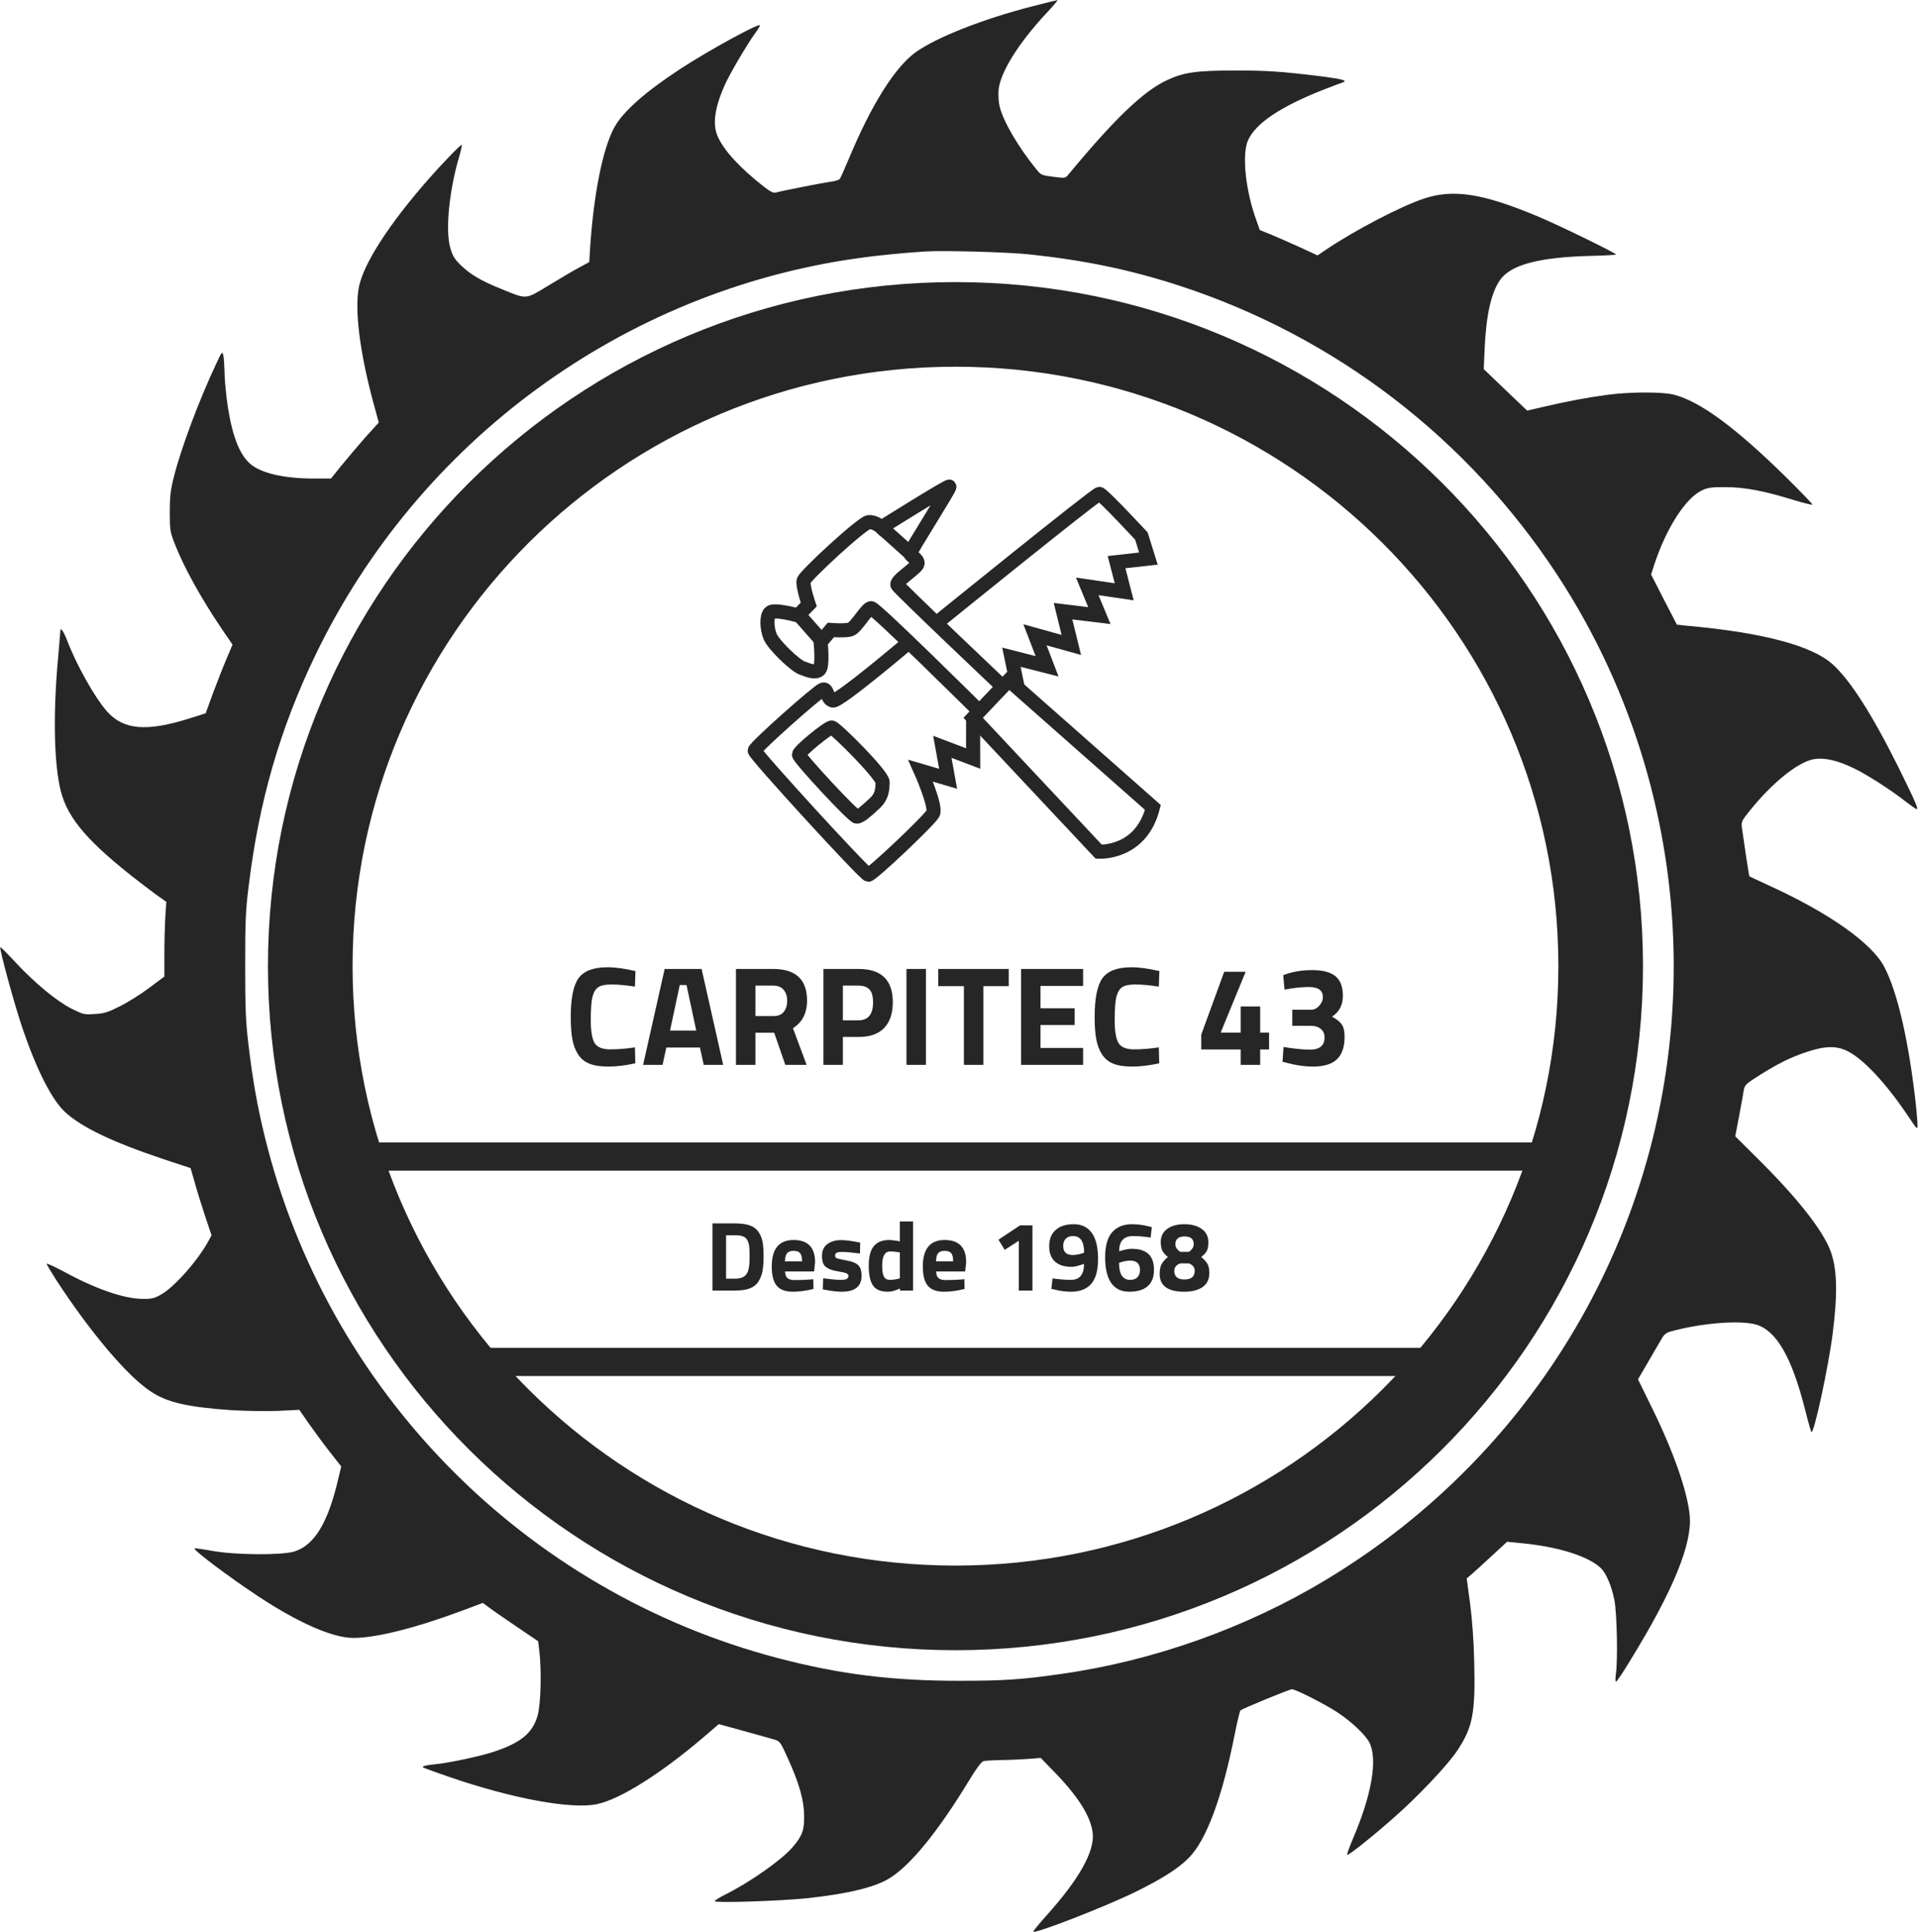 <svg width="272" height="274" viewBox="0 0 272 274" fill="none" xmlns="http://www.w3.org/2000/svg">
<path d="M146.478 0.878C139.443 2.676 132.878 5.266 129.884 7.385C126.933 9.504 123.597 14.792 120.39 22.477C119.77 23.954 119.192 25.259 119.086 25.388C118.979 25.516 118.38 25.709 117.76 25.773C116.669 25.923 110.874 27.058 109.997 27.314C109.698 27.4 109.228 27.165 108.394 26.522C104.93 23.825 102.62 21.299 101.765 19.308C101.016 17.575 101.358 15.22 102.834 11.945C103.518 10.425 105.87 6.422 107.004 4.838C107.431 4.26 107.774 3.703 107.774 3.596C107.774 3.168 100.482 7.15 96.462 9.783C91.458 13.058 88.272 15.883 87.074 18.152C85.449 21.214 84.209 27.507 83.696 34.999L83.567 37.161L82.028 37.996C81.194 38.446 79.269 39.58 77.73 40.522C74.479 42.491 74.736 42.47 71.186 41.014C68.192 39.816 66.696 38.917 65.306 37.568C64.407 36.669 64.172 36.262 63.83 35.042C63.146 32.495 63.723 26.801 65.199 21.941C65.413 21.171 65.541 20.55 65.455 20.55C65.263 20.55 62.611 23.29 60.708 25.473C55.17 31.788 51.599 37.333 50.914 40.629C50.252 43.797 51 49.877 52.946 57.09L53.716 59.916L51.813 62.014C50.786 63.191 49.268 64.968 48.434 65.996L46.937 67.858H44.585C40.265 67.858 37.058 67.109 35.497 65.781C33.872 64.39 32.803 61.457 32.182 56.769C32.011 55.442 31.84 53.601 31.84 52.702C31.819 51.803 31.755 50.754 31.669 50.412C31.52 49.791 31.477 49.834 30.707 51.482C28.269 56.641 25.724 63.427 24.677 67.537C24.185 69.485 24.078 70.362 24.078 72.567C24.078 74.986 24.121 75.393 24.677 76.848C25.96 80.231 28.44 84.726 31.477 89.221L32.974 91.405L32.182 93.288C31.733 94.316 30.878 96.499 30.258 98.148L29.167 101.145L26.943 101.851C20.764 103.799 17.513 103.521 15.14 100.845C13.429 98.876 10.863 94.337 9.516 90.805C8.96 89.392 8.553 88.857 8.553 89.521C8.553 89.671 8.404 91.298 8.254 93.117C7.548 100.695 7.634 107.331 8.447 111.42C9.259 115.53 11.825 118.762 18.518 124.092C19.716 125.034 21.341 126.275 22.132 126.853L23.586 127.881L23.436 130.107C23.372 131.349 23.308 133.725 23.308 135.416V138.477L21.127 140.104C19.93 141.003 18.048 142.18 16.957 142.715C15.289 143.55 14.755 143.722 13.429 143.786C11.954 143.893 11.782 143.85 10.157 143.037C8.019 141.945 5.025 139.483 2.245 136.508C1.091 135.266 0.086 134.26 0.043 134.303C-0.128 134.495 2.074 142.566 3.25 145.991C5.239 151.792 7.356 155.945 9.216 157.678C11.547 159.84 15.995 161.96 22.966 164.293L27.029 165.642L27.628 167.718C27.948 168.874 28.611 171.015 29.103 172.492L30.001 175.167L29.595 175.917C28.098 178.699 24.72 182.531 22.816 183.58C21.875 184.115 21.469 184.201 20.207 184.179C17.556 184.158 13.557 182.767 9.152 180.369C7.762 179.62 6.629 179.106 6.629 179.213C6.629 179.342 7.27 180.412 8.04 181.611C12.894 189.017 18.048 195.118 21.362 197.301C23.672 198.864 26.601 199.528 32.738 199.956C34.791 200.084 37.806 200.127 39.453 200.063L42.447 199.913L43.751 201.797C44.478 202.824 45.804 204.644 46.723 205.821L48.391 207.94L47.899 209.995C46.467 216.032 44.542 219.136 41.719 220.013C39.945 220.549 33.273 220.506 30.044 219.906C28.761 219.671 27.649 219.521 27.585 219.564C27.35 219.778 32.61 223.717 36.801 226.478C42.447 230.181 47.215 232.258 50.123 232.258C53.374 232.258 59.04 230.824 65.626 228.362L68.47 227.292L69.369 227.955C69.839 228.319 71.614 229.539 73.282 230.674L76.318 232.729L76.489 234.142C76.81 236.839 76.703 241.634 76.254 243.218C75.57 245.722 73.902 247.114 70.031 248.398C68.235 248.998 64.001 249.918 62.013 250.132C60.152 250.346 59.724 250.453 60.088 250.667C60.259 250.753 61.842 251.331 63.595 251.93C72.64 255.055 81.044 256.597 84.679 255.826C87.972 255.12 93.725 251.502 99.84 246.279L101.936 244.481L105.443 245.444C107.367 245.979 109.335 246.536 109.805 246.664C110.618 246.921 110.682 247.007 111.772 249.426C113.355 252.936 114.018 255.27 114.039 257.517C114.06 259.551 113.782 260.321 112.371 261.97C110.789 263.789 106.277 266.957 102.77 268.691C102 269.077 101.358 269.483 101.358 269.59C101.358 269.869 110.511 269.569 114.317 269.184C120.219 268.563 124.196 267.6 126.249 266.272C129.221 264.389 133.07 259.636 137.369 252.572C138.48 250.731 139.165 249.811 139.486 249.725C139.742 249.661 140.833 249.597 141.881 249.575C142.95 249.575 144.66 249.49 145.687 249.426L147.59 249.276L149.771 251.523C153 254.884 154.732 257.688 154.967 259.979C155.224 262.548 153.043 266.465 148.424 271.603C147.333 272.823 146.478 273.85 146.542 273.914C146.841 274.214 156.657 270.404 160.912 268.327C164.675 266.486 167.07 264.988 168.589 263.447C171.091 260.921 173.357 254.82 175.132 245.765C175.474 244.074 175.816 242.618 175.923 242.533C176.201 242.276 182.873 239.536 183.215 239.536C183.728 239.536 187.748 241.57 189.566 242.747C191.576 244.053 193.608 245.958 194.185 247.071C195.404 249.426 194.548 254.456 191.875 260.707C191.362 261.927 190.977 262.976 191.042 263.019C191.191 263.168 194.548 260.493 197.585 257.817C200.985 254.841 205.283 250.325 206.652 248.248C208.854 244.93 209.239 242.961 209.068 235.79C209.004 232.75 208.79 229.796 208.491 227.463L207.999 223.824L208.726 223.203C209.132 222.861 210.415 221.683 211.591 220.591L213.73 218.622L215.654 218.815C221.021 219.307 225.426 220.72 227.116 222.454C227.821 223.203 228.57 224.98 228.933 226.842C229.318 228.662 229.447 235.597 229.147 237.438C229.062 238.016 229.083 238.466 229.169 238.466C229.275 238.466 230.238 237.053 231.286 235.298C237.273 225.558 240.01 218.879 239.625 214.897C239.304 211.43 237.23 205.564 234.065 199.207L232.291 195.589L233.616 193.32C234.343 192.078 235.199 190.601 235.52 190.045C235.99 189.21 236.247 188.996 236.995 188.782C241.314 187.604 246.746 187.176 249.013 187.818C251.899 188.653 254.081 192.399 255.962 199.785C256.39 201.518 256.818 202.995 256.882 203.06C257.224 203.424 259.298 193.855 259.897 189.124C260.624 183.387 260.538 179.941 259.597 177.394C258.507 174.504 255.086 170.115 249.718 164.743L246.083 161.125L246.639 158.214C246.938 156.608 247.238 154.96 247.302 154.532C247.43 153.847 247.644 153.654 249.504 152.477C252.284 150.743 253.888 149.951 256.24 149.159C258.849 148.303 260.389 148.26 262.014 149.052C264.195 150.143 267.317 153.44 270.332 157.871C271.914 160.204 271.765 160.012 271.914 159.862C271.979 159.776 271.872 158.342 271.701 156.651C270.696 147.639 269.092 140.682 267.231 137.128C265.478 133.746 259.384 129.444 250.83 125.548C249.355 124.863 248.136 124.306 248.093 124.263C248.029 124.22 247.302 119.383 247.045 117.478C246.917 116.493 246.96 116.429 248.179 114.909C251.322 111.013 254.872 108.144 257.117 107.673C258.614 107.374 260.517 107.78 262.933 108.958C264.772 109.835 268.322 112.126 270.375 113.753C271.081 114.288 271.722 114.738 271.808 114.738C272.107 114.738 271.572 113.56 269.113 108.573C265.435 101.209 262.335 96.371 259.854 94.166C256.903 91.533 249.953 89.692 239.24 88.729L237.808 88.579L235.969 85.026L234.151 81.472L234.6 80.059C236.332 74.815 239.069 70.576 241.421 69.506C242.213 69.142 242.79 69.057 244.736 69.078C247.452 69.099 249.996 69.57 254.145 70.833C255.663 71.304 256.967 71.625 257.031 71.561C257.096 71.518 255.406 69.763 253.289 67.665C246.126 60.623 241.122 56.941 237.423 55.977C235.819 55.549 231.286 55.549 228.014 55.977C225.255 56.341 222.24 56.898 218.797 57.711L216.574 58.225L213.494 55.292L210.415 52.338L210.543 49.449C210.757 44.675 211.463 41.528 212.725 39.709C214.221 37.547 218.242 36.476 225.576 36.284C227.501 36.241 229.126 36.155 229.169 36.091C229.318 35.962 220.957 31.874 218.006 30.654C210.265 27.421 206.096 26.779 201.969 28.149C198.654 29.241 192.111 32.666 188.112 35.363L186.85 36.219L184.263 35.021C182.83 34.378 180.991 33.565 180.157 33.222L178.66 32.623L178.169 31.232C176.629 27.015 176.094 21.877 176.992 19.886C178.062 17.489 181.59 15.134 187.535 12.78C188.882 12.266 190.186 11.752 190.421 11.688C191.17 11.431 190.4 11.217 187.428 10.832C181.654 10.125 179.815 9.997 175.132 9.997C169.636 9.997 167.862 10.254 165.403 11.409C162.067 13.015 158.047 16.868 151.503 24.767C151.075 25.281 151.033 25.281 149.365 25.067C147.761 24.874 147.611 24.81 147.013 24.061C144.447 20.914 142.287 17.253 141.774 15.134C141.624 14.578 141.56 13.572 141.603 12.865C141.774 10.382 144.382 6.165 148.403 1.862C149.365 0.835 150.07 0 149.964 0.021C149.878 0.021 148.296 0.407 146.478 0.878ZM145.943 36.069C153.834 36.904 160.313 38.253 167.22 40.501C189.331 47.693 208.213 62.185 220.936 81.665C231.628 98.041 237.358 117.349 237.358 137C237.358 172.684 218.712 205.586 188.005 224.038C176.672 230.866 163.521 235.533 150.434 237.374C144.896 238.166 142.33 238.337 136 238.337C126.442 238.337 119 237.395 110.34 235.126C74.372 225.686 46.381 197.237 37.55 161.189C36.523 157.015 35.818 153.055 35.262 148.324C34.855 144.963 34.77 143.293 34.77 137C34.77 130.664 34.834 129.058 35.262 125.676C36.716 113.646 39.709 103.285 44.777 92.796C59.425 62.485 88.357 41.314 121.566 36.626C124.346 36.219 128.174 35.855 131.189 35.663C133.862 35.492 142.864 35.748 145.943 36.069Z" fill="#262626"/>
<path d="M227 137C227 187.229 186.063 228 135.5 228C84.937 228 44 187.229 44 137C44 86.771 84.937 46 135.5 46C186.063 46 227 86.771 227 137Z" stroke="#262626" stroke-width="12"/>
<path d="M163.496 114.495C161.81 121.168 155.813 120.766 155.813 120.766L138.009 101.786L143.07 96.46C143.07 96.46 158.855 110.403 163.496 114.495Z" stroke="#262626" stroke-width="2" stroke-miterlimit="10"/>
<path d="M142.208 97.369C142.208 97.369 127.646 83.576 127.285 82.975C126.923 82.374 129.995 80.577 130.117 79.94C130.237 79.304 129.1 78.845 129.092 78.451C129.084 78.058 134.808 69.161 134.634 69.003C134.462 68.845 124.995 74.787 124.995 74.787C124.995 74.787 124.114 73.957 123.187 74.042C122.261 74.128 114.149 81.629 113.969 82.345C113.787 83.061 114.691 85.723 114.691 85.723L113.185 87.269C113.185 87.269 109.758 86.318 109.209 86.87C108.658 87.419 108.764 89.123 109.209 90.247C109.652 91.372 112.651 94.299 113.727 94.714C114.804 95.129 115.67 95.444 116.197 94.943C116.724 94.442 116.378 91.049 116.378 91.049L117.824 89.332C117.824 89.332 119.661 89.475 120.535 89.275C121.409 89.075 122.915 86.21 123.548 86.239C124.18 86.268 138.889 100.86 138.889 100.86" stroke="#262626" stroke-width="2" stroke-miterlimit="10"/>
<path d="M116.762 91.118L113.391 87.292" stroke="#262626" stroke-width="2" stroke-miterlimit="10"/>
<path d="M132.774 88.379C132.774 88.379 155.453 70.005 155.904 70.034C156.355 70.063 161.868 76.017 161.868 76.017L162.862 79.207L158.344 79.712L159.43 83.92L154.187 83.147L155.904 87.293L150.753 86.669L151.928 91.45L146.776 90.018L148.492 94.483L143.432 93.195L144.344 97.586" stroke="#262626" stroke-width="2" stroke-miterlimit="10"/>
<path d="M129.091 78.452L124.995 74.787" stroke="#262626" stroke-width="2" stroke-miterlimit="10"/>
<path d="M117.947 103.162C117.448 103.144 113.324 106.498 113.306 106.997C113.288 107.497 120.995 115.78 121.494 115.798C121.994 115.816 123.03 114.853 124.065 113.889C125.1 112.926 125.136 111.927 125.172 110.927C125.208 109.928 118.447 103.18 117.947 103.162Z" stroke="#262626" stroke-width="2"/>
<path d="M90.1 150.78C88.687 151.087 87.413 151.24 86.28 151.24C85.147 151.24 84.24 151.1 83.56 150.82C82.88 150.54 82.347 150.093 81.96 149.48C81.573 148.867 81.307 148.147 81.16 147.32C81.013 146.493 80.94 145.453 80.94 144.2C80.94 141.573 81.307 139.747 82.04 138.72C82.787 137.68 84.153 137.16 86.14 137.16C87.287 137.16 88.613 137.34 90.12 137.7L90.04 139.9C88.72 139.7 87.62 139.6 86.74 139.6C85.873 139.6 85.253 139.72 84.88 139.96C84.507 140.187 84.227 140.627 84.04 141.28C83.867 141.933 83.78 143.047 83.78 144.62C83.78 146.193 83.96 147.287 84.32 147.9C84.693 148.5 85.427 148.8 86.52 148.8C87.627 148.8 88.8 148.707 90.04 148.52L90.1 150.78ZM91.199 151L94.259 137.4H99.499L102.559 151H99.799L99.259 148.54H94.499L93.959 151H91.199ZM96.399 139.68L95.019 146.14H98.739L97.359 139.68H96.399ZM107.131 146.44V151H104.371V137.4H109.651C112.851 137.4 114.451 138.893 114.451 141.88C114.451 143.653 113.784 144.96 112.451 145.8L114.391 151H111.371L109.791 146.44H107.131ZM109.691 144.08C110.344 144.08 110.831 143.88 111.151 143.48C111.471 143.08 111.631 142.553 111.631 141.9C111.631 141.247 111.457 140.727 111.111 140.34C110.777 139.953 110.291 139.76 109.651 139.76H107.131V144.08H109.691ZM121.773 147.04H119.533V151H116.773V137.4H121.773C125 137.4 126.613 138.973 126.613 142.12C126.613 143.707 126.2 144.927 125.373 145.78C124.56 146.62 123.36 147.04 121.773 147.04ZM119.533 144.68H121.753C123.126 144.68 123.813 143.827 123.813 142.12C123.813 141.28 123.646 140.68 123.313 140.32C122.98 139.947 122.46 139.76 121.753 139.76H119.533V144.68ZM128.55 151V137.4H131.31V151H128.55ZM133.053 139.84V137.4H143.053V139.84H139.453V151H136.693V139.84H133.053ZM144.8 151V137.4H153.6V139.8H147.56V142.98H152.4V145.34H147.56V148.6H153.6V151H144.8ZM164.397 150.78C162.984 151.087 161.71 151.24 160.577 151.24C159.444 151.24 158.537 151.1 157.857 150.82C157.177 150.54 156.644 150.093 156.257 149.48C155.87 148.867 155.604 148.147 155.457 147.32C155.31 146.493 155.237 145.453 155.237 144.2C155.237 141.573 155.604 139.747 156.337 138.72C157.084 137.68 158.45 137.16 160.437 137.16C161.584 137.16 162.91 137.34 164.417 137.7L164.337 139.9C163.017 139.7 161.917 139.6 161.037 139.6C160.17 139.6 159.55 139.72 159.177 139.96C158.804 140.187 158.524 140.627 158.337 141.28C158.164 141.933 158.077 143.047 158.077 144.62C158.077 146.193 158.257 147.287 158.617 147.9C158.99 148.5 159.724 148.8 160.817 148.8C161.924 148.8 163.097 148.707 164.337 148.52L164.397 150.78ZM175.951 151V148.82H170.351V146.72L173.611 137.8H176.651L173.111 146.42H175.951V142.72H178.711V146.42H179.971V148.82H178.711V151H175.951ZM181.982 138.28C183.209 137.8 184.576 137.56 186.082 137.56C187.602 137.56 188.709 137.853 189.402 138.44C190.096 139.013 190.442 139.94 190.442 141.22C190.442 142.5 189.929 143.48 188.902 144.16C189.542 144.507 189.996 144.867 190.262 145.24C190.542 145.613 190.682 146.207 190.682 147.02C190.682 148.447 190.322 149.507 189.602 150.2C188.896 150.893 187.756 151.24 186.182 151.24C185.022 151.24 183.802 151.067 182.522 150.72L181.882 150.56L182.022 148.46C183.516 148.713 184.769 148.84 185.782 148.84C187.156 148.84 187.842 148.253 187.842 147.08C187.842 146.587 187.662 146.193 187.302 145.9C186.956 145.607 186.496 145.46 185.922 145.46H183.262V143.18H185.922C186.362 143.18 186.749 142.993 187.082 142.62C187.429 142.247 187.602 141.833 187.602 141.38C187.602 140.433 186.942 139.96 185.622 139.96C184.702 139.96 183.722 140.053 182.682 140.24L182.162 140.32L181.982 138.28Z" fill="#262626"/>
<path d="M104.242 183H101.036V173.48H104.242C105.063 173.48 105.74 173.569 106.272 173.746C106.804 173.914 107.215 174.199 107.504 174.6C107.803 174.992 108.008 175.459 108.12 176C108.232 176.532 108.288 177.227 108.288 178.086C108.288 178.945 108.237 179.659 108.134 180.228C108.031 180.788 107.835 181.292 107.546 181.74C107.266 182.179 106.855 182.501 106.314 182.706C105.773 182.902 105.082 183 104.242 183ZM106.272 179.22C106.291 178.921 106.3 178.511 106.3 177.988C106.3 177.456 106.281 177.031 106.244 176.714C106.207 176.397 106.118 176.107 105.978 175.846C105.838 175.585 105.628 175.407 105.348 175.314C105.077 175.211 104.709 175.16 104.242 175.16H102.968V181.32H104.242C104.942 181.32 105.451 181.143 105.768 180.788C106.039 180.499 106.207 179.976 106.272 179.22ZM111.336 180.298C111.345 180.727 111.457 181.04 111.672 181.236C111.896 181.423 112.213 181.516 112.624 181.516C113.492 181.516 114.266 181.488 114.948 181.432L115.34 181.39L115.368 182.776C114.294 183.037 113.324 183.168 112.456 183.168C111.401 183.168 110.636 182.888 110.16 182.328C109.684 181.768 109.446 180.858 109.446 179.598C109.446 177.087 110.477 175.832 112.54 175.832C114.574 175.832 115.592 176.887 115.592 178.996L115.452 180.298H111.336ZM113.744 178.87C113.744 178.31 113.655 177.923 113.478 177.708C113.3 177.484 112.988 177.372 112.54 177.372C112.101 177.372 111.788 177.489 111.602 177.722C111.424 177.946 111.331 178.329 111.322 178.87H113.744ZM121.958 177.75C120.801 177.601 119.989 177.526 119.522 177.526C119.065 177.526 118.766 177.568 118.626 177.652C118.496 177.736 118.43 177.871 118.43 178.058C118.43 178.235 118.519 178.361 118.696 178.436C118.883 178.501 119.35 178.604 120.096 178.744C120.852 178.875 121.389 179.094 121.706 179.402C122.024 179.71 122.182 180.209 122.182 180.9C122.182 182.412 121.244 183.168 119.368 183.168C118.752 183.168 118.006 183.084 117.128 182.916L116.68 182.832L116.736 181.264C117.894 181.413 118.696 181.488 119.144 181.488C119.602 181.488 119.91 181.446 120.068 181.362C120.236 181.269 120.32 181.133 120.32 180.956C120.32 180.779 120.232 180.648 120.054 180.564C119.886 180.48 119.438 180.377 118.71 180.256C117.992 180.135 117.455 179.929 117.1 179.64C116.746 179.351 116.568 178.837 116.568 178.1C116.568 177.353 116.82 176.793 117.324 176.42C117.828 176.037 118.477 175.846 119.27 175.846C119.821 175.846 120.572 175.935 121.524 176.112L121.986 176.196L121.958 177.75ZM129.486 173.2V183H127.624V182.706C126.971 183.014 126.406 183.168 125.93 183.168C124.913 183.168 124.203 182.874 123.802 182.286C123.401 181.698 123.2 180.769 123.2 179.5C123.2 178.221 123.438 177.293 123.914 176.714C124.399 176.126 125.127 175.832 126.098 175.832C126.397 175.832 126.812 175.879 127.344 175.972L127.61 176.028V173.2H129.486ZM127.414 181.32L127.61 181.278V177.596C127.097 177.503 126.639 177.456 126.238 177.456C125.482 177.456 125.104 178.128 125.104 179.472C125.104 180.2 125.188 180.718 125.356 181.026C125.524 181.334 125.799 181.488 126.182 181.488C126.574 181.488 126.985 181.432 127.414 181.32ZM132.76 180.298C132.769 180.727 132.881 181.04 133.096 181.236C133.32 181.423 133.637 181.516 134.048 181.516C134.916 181.516 135.69 181.488 136.372 181.432L136.764 181.39L136.792 182.776C135.718 183.037 134.748 183.168 133.88 183.168C132.825 183.168 132.06 182.888 131.584 182.328C131.108 181.768 130.87 180.858 130.87 179.598C130.87 177.087 131.901 175.832 133.964 175.832C135.998 175.832 137.016 176.887 137.016 178.996L136.876 180.298H132.76ZM135.168 178.87C135.168 178.31 135.079 177.923 134.902 177.708C134.724 177.484 134.412 177.372 133.964 177.372C133.525 177.372 133.212 177.489 133.026 177.722C132.848 177.946 132.755 178.329 132.746 178.87H135.168ZM146.416 173.76V183H144.484V175.944L142.482 177.232L141.6 175.79L144.652 173.76H146.416ZM151.87 181.488C153.112 181.488 153.732 180.732 153.732 179.22L153.438 179.318C152.794 179.533 152.304 179.64 151.968 179.64C150.951 179.64 150.167 179.393 149.616 178.898C149.066 178.403 148.79 177.671 148.79 176.7C148.79 175.72 149.094 174.959 149.7 174.418C150.307 173.867 151.166 173.592 152.276 173.592C153.396 173.592 154.25 174.007 154.838 174.838C155.426 175.659 155.72 176.887 155.72 178.52C155.72 180.144 155.394 181.325 154.74 182.062C154.087 182.799 153.13 183.168 151.87 183.168C151.142 183.168 150.363 183.065 149.532 182.86L149.098 182.762L149.266 181.278C150.218 181.418 151.086 181.488 151.87 181.488ZM152.136 177.96C152.566 177.96 153.028 177.876 153.522 177.708L153.746 177.638C153.746 176.061 153.224 175.272 152.178 175.272C151.73 175.272 151.385 175.398 151.142 175.65C150.9 175.893 150.778 176.238 150.778 176.686C150.778 177.535 151.231 177.96 152.136 177.96ZM163.176 175.482C162.224 175.342 161.398 175.272 160.698 175.272C159.373 175.272 158.71 175.991 158.71 177.428L159.004 177.344C159.62 177.167 160.11 177.078 160.474 177.078C161.529 177.078 162.322 177.321 162.854 177.806C163.386 178.291 163.652 179.047 163.652 180.074C163.652 181.091 163.354 181.861 162.756 182.384C162.159 182.907 161.291 183.168 160.152 183.168C159.023 183.168 158.169 182.757 157.59 181.936C157.012 181.105 156.722 179.887 156.722 178.282C156.722 176.677 157.054 175.496 157.716 174.74C158.379 173.975 159.331 173.592 160.572 173.592C161.3 173.592 162.08 173.695 162.91 173.9L163.344 173.998L163.176 175.482ZM160.306 178.758C159.868 178.758 159.41 178.837 158.934 178.996L158.696 179.066C158.696 180.681 159.219 181.488 160.264 181.488C160.712 181.488 161.058 181.367 161.3 181.124C161.543 180.872 161.664 180.522 161.664 180.074C161.664 179.197 161.212 178.758 160.306 178.758ZM165.522 174.264C166.129 173.816 166.941 173.592 167.958 173.592C168.976 173.592 169.797 173.816 170.422 174.264C171.048 174.712 171.36 175.333 171.36 176.126C171.36 176.667 171.295 177.073 171.164 177.344C171.034 177.615 170.763 177.913 170.352 178.24C170.763 178.585 171.057 178.912 171.234 179.22C171.412 179.528 171.5 179.953 171.5 180.494C171.5 181.409 171.174 182.085 170.52 182.524C169.867 182.953 169.013 183.168 167.958 183.168C165.625 183.168 164.458 182.328 164.458 180.648C164.458 180.051 164.547 179.589 164.724 179.262C164.911 178.926 165.21 178.585 165.62 178.24C165.228 177.923 164.962 177.615 164.822 177.316C164.682 177.008 164.612 176.607 164.612 176.112C164.612 175.319 164.916 174.703 165.522 174.264ZM166.53 180.2C166.53 181.021 167.011 181.432 167.972 181.432C168.943 181.432 169.428 181.021 169.428 180.2C169.428 179.715 169.153 179.365 168.602 179.15H167.37C166.81 179.365 166.53 179.715 166.53 180.2ZM167.986 175.328C167.566 175.328 167.244 175.421 167.02 175.608C166.796 175.795 166.684 176.079 166.684 176.462C166.684 176.845 166.913 177.195 167.37 177.512H168.602C169.06 177.195 169.288 176.831 169.288 176.42C169.288 175.692 168.854 175.328 167.986 175.328Z" fill="#262626"/>
<path d="M45 164H228" stroke="#262626" stroke-width="4"/>
<path d="M58.999 193.122H211" stroke="#262626" stroke-width="4"/>
<path d="M129 91C129 91 119 99.5 118.116 99.337C117.233 99.174 117.391 97.569 116.695 97.785C116 98 107.046 105.943 107.028 106.442C107.01 106.942 122.643 124.016 123.135 124.034C123.627 124.051 131.783 116.34 132.311 115.358C132.838 114.377 130.56 109.291 130.56 109.291L134.458 110.432L133.636 105.9L138.008 107.558C138.008 107.558 137.99 102 138.008 101.5" stroke="#262626" stroke-width="2"/>
</svg>
